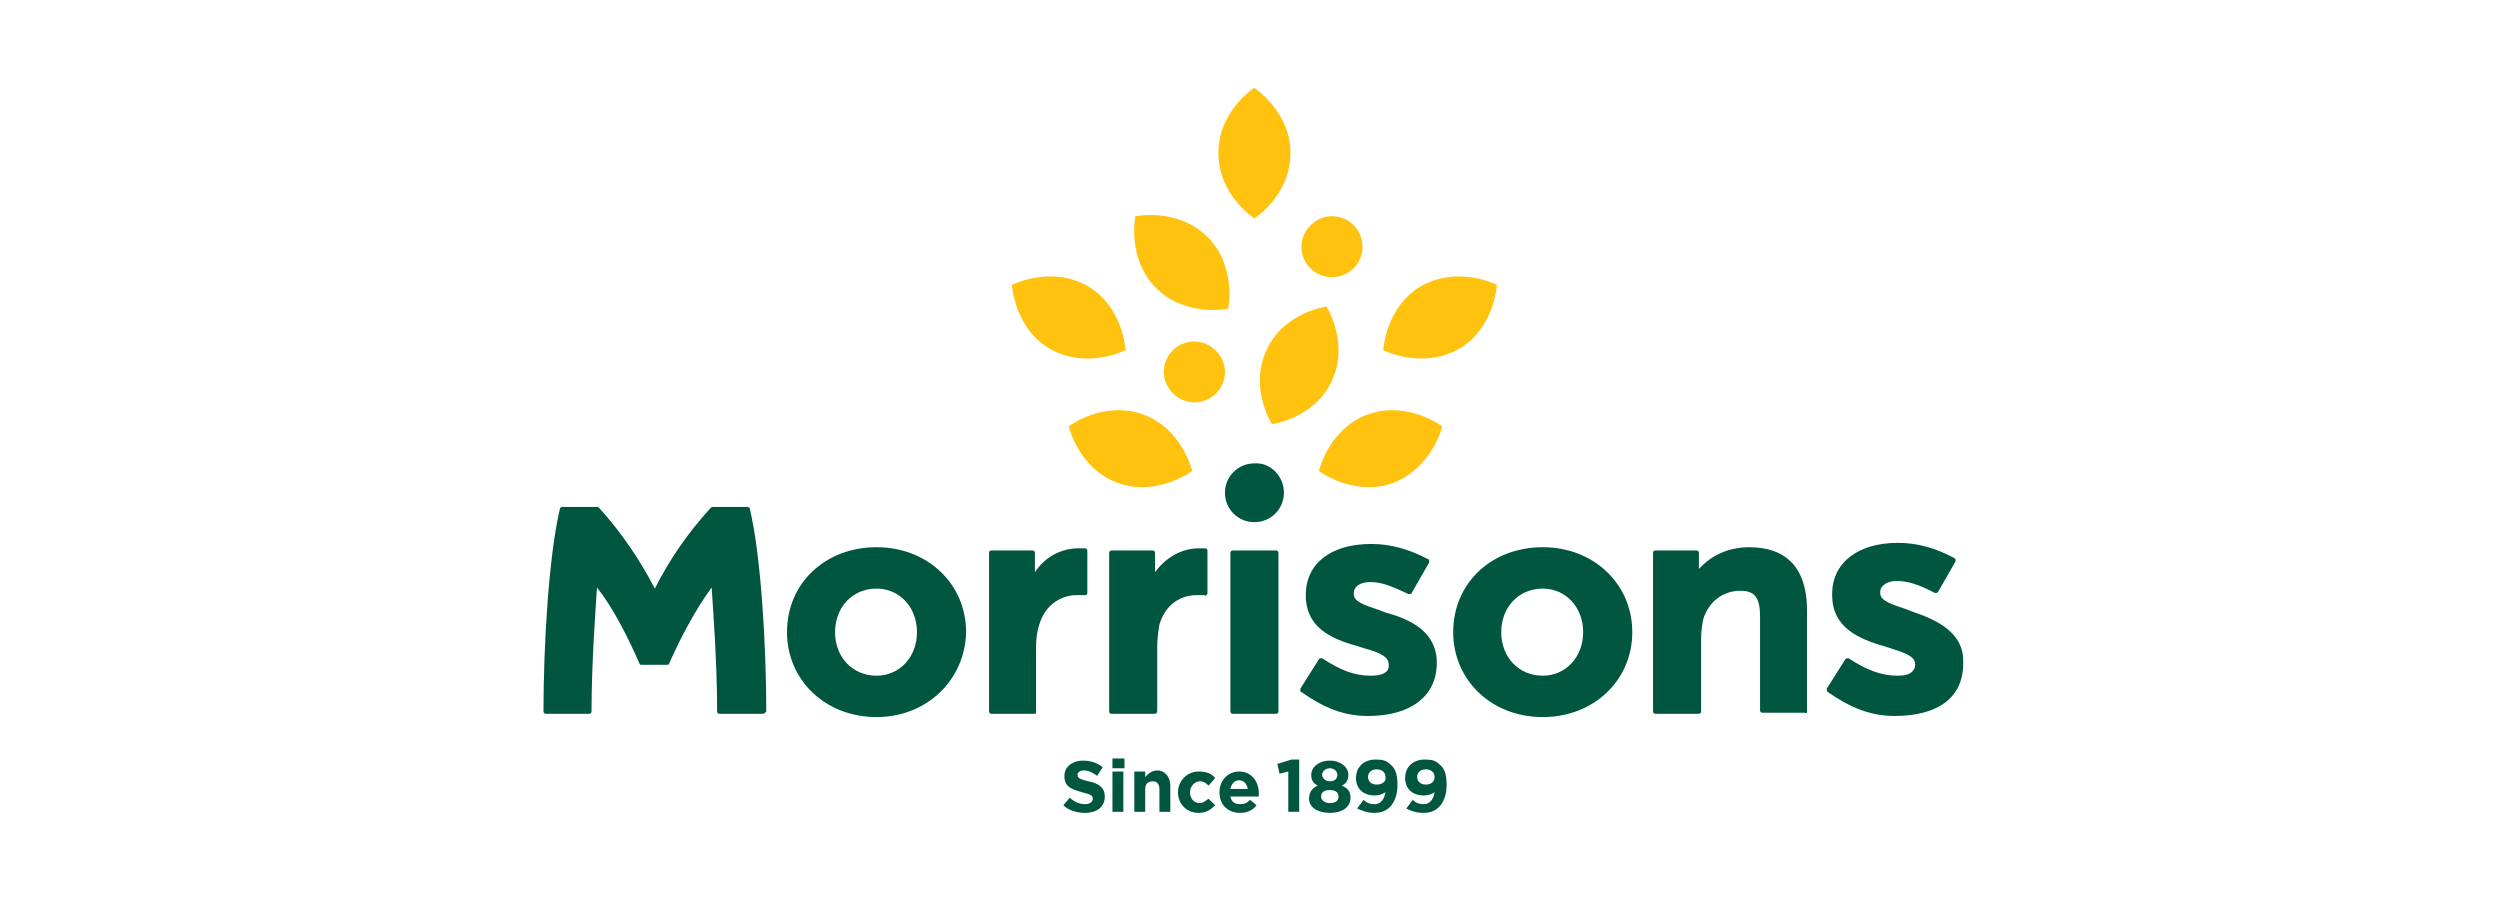 <svg width="322" height="117" viewBox="0 0 322 117" fill="none" xmlns="http://www.w3.org/2000/svg">
<rect width="322" height="117" fill="white"/>
<g clip-path="url(#clip0_28_10)">
<path d="M139.768 104.7C141.174 104.7 142.3 103.999 142.3 102.597C142.3 101.475 141.596 100.914 140.19 100.633C139.065 100.353 138.783 100.213 138.783 99.792C138.783 99.511 139.065 99.231 139.627 99.231C140.19 99.231 140.752 99.511 141.315 99.932L142.018 98.81C141.315 98.249 140.471 97.969 139.487 97.969C138.08 97.969 137.095 98.81 137.095 99.932C137.095 101.334 137.939 101.615 139.346 102.036C140.471 102.316 140.752 102.456 140.752 102.877C140.752 103.298 140.331 103.578 139.768 103.578C139.065 103.578 138.361 103.298 137.799 102.737L136.955 103.719C137.658 104.42 138.783 104.7 139.768 104.7ZM143.284 98.95H144.832V97.688H143.284V98.95ZM143.284 104.56H144.691V99.371H143.284V104.56ZM146.098 104.56H147.504V101.615C147.504 100.914 147.926 100.633 148.489 100.633C149.051 100.633 149.333 101.054 149.333 101.615V104.56H150.739V101.194C150.739 100.072 150.036 99.231 149.051 99.231C148.348 99.231 147.926 99.651 147.504 100.072V99.371H146.098V104.56ZM154.397 104.7C155.381 104.7 155.944 104.279 156.507 103.719L155.663 102.877C155.241 103.158 154.959 103.438 154.537 103.438C153.693 103.438 153.271 102.737 153.271 102.036C153.271 101.334 153.834 100.633 154.537 100.633C155.1 100.633 155.381 100.914 155.663 101.194L156.507 100.213C156.085 99.651 155.381 99.371 154.397 99.371C152.849 99.371 151.724 100.633 151.724 102.036C151.724 103.578 152.849 104.7 154.397 104.7ZM159.742 104.7C160.726 104.7 161.43 104.279 161.852 103.719L161.008 103.017C160.586 103.438 160.304 103.578 159.742 103.578C159.038 103.578 158.616 103.298 158.476 102.597H162.133V102.176C162.133 100.773 161.289 99.371 159.601 99.371C158.054 99.371 157.069 100.633 157.069 102.036C157.069 103.719 158.194 104.7 159.742 104.7ZM158.476 101.615C158.616 100.914 159.038 100.493 159.601 100.493C160.164 100.493 160.586 100.914 160.726 101.615H158.476ZM165.931 104.56H167.337V97.828H166.353L164.524 98.389L164.806 99.651L165.931 99.371V104.56ZM171.276 104.7C172.823 104.7 173.948 103.999 173.948 102.737C173.948 101.895 173.527 101.475 172.823 101.194C173.386 100.914 173.667 100.493 173.667 99.792C173.667 98.81 172.683 97.969 171.276 97.969C169.869 97.969 168.885 98.81 168.885 99.792C168.885 100.493 169.166 100.914 169.729 101.194C169.025 101.475 168.603 102.036 168.603 102.877C168.603 103.999 169.729 104.7 171.276 104.7ZM171.276 100.633C170.713 100.633 170.291 100.213 170.291 99.792C170.291 99.371 170.713 98.95 171.276 98.95C171.839 98.95 172.261 99.371 172.261 99.792C172.261 100.353 171.839 100.633 171.276 100.633ZM171.276 103.438C170.573 103.438 170.151 103.017 170.151 102.597C170.151 102.036 170.573 101.755 171.276 101.755C171.979 101.755 172.401 102.036 172.401 102.597C172.401 103.158 171.979 103.438 171.276 103.438ZM177.043 104.7C179.012 104.7 179.997 103.158 179.997 101.054C179.997 99.792 179.716 98.95 179.153 98.53C178.59 97.969 178.168 97.828 177.184 97.828C175.636 97.828 174.652 98.81 174.652 100.213C174.652 101.615 175.636 102.456 177.043 102.456C177.606 102.456 178.028 102.316 178.45 102.036C178.309 102.877 177.887 103.578 177.043 103.578C176.48 103.578 176.058 103.438 175.636 103.017L174.792 104.139C175.496 104.42 176.058 104.7 177.043 104.7ZM177.324 101.054C176.621 101.054 176.199 100.633 176.199 100.072C176.199 99.511 176.621 99.091 177.324 99.091C178.028 99.091 178.45 99.511 178.45 100.072C178.59 100.633 178.028 101.054 177.324 101.054ZM183.373 104.7C185.342 104.7 186.327 103.158 186.327 101.054C186.327 99.792 186.045 98.95 185.483 98.53C184.92 97.969 184.498 97.828 183.513 97.828C181.966 97.828 180.982 98.81 180.982 100.213C180.982 101.615 181.966 102.456 183.373 102.456C183.935 102.456 184.357 102.316 184.779 102.036C184.639 102.877 184.217 103.578 183.373 103.578C182.81 103.578 182.388 103.438 181.966 103.017L181.122 104.139C181.685 104.42 182.388 104.7 183.373 104.7ZM183.654 101.054C182.951 101.054 182.529 100.633 182.529 100.072C182.529 99.511 182.951 99.091 183.654 99.091C184.357 99.091 184.779 99.511 184.779 100.072C184.779 100.633 184.357 101.054 183.654 101.054ZM165.368 63.469C165.368 65.573 163.68 67.256 161.57 67.256C159.46 67.256 157.772 65.573 157.772 63.469C157.772 61.366 159.46 59.683 161.57 59.683C163.68 59.543 165.368 61.366 165.368 63.469ZM246.248 78.756C245.967 78.615 245.826 78.615 245.545 78.475C243.435 77.774 242.169 77.353 242.169 76.371V76.231C242.169 75.39 243.154 74.829 244.279 74.829C245.686 74.829 247.092 75.25 249.202 76.371H249.343C249.483 76.371 249.483 76.372 249.624 76.231L251.875 72.305V72.164C251.875 72.024 251.875 72.024 251.734 71.884C249.343 70.622 247.092 69.921 244.42 69.921C239.356 69.921 235.98 72.445 235.98 76.512V76.652C235.98 80.719 239.215 82.262 242.732 83.243C243.013 83.384 243.294 83.384 243.576 83.524C245.826 84.225 246.67 84.646 246.67 85.627V85.768C246.53 86.609 245.826 87.03 244.42 87.03C242.31 87.03 240.481 86.329 238.09 84.786H237.949C237.809 84.786 237.809 84.786 237.668 84.926L235.277 88.713V88.853C235.277 88.993 235.277 88.993 235.417 89.133C238.231 91.097 240.903 92.219 243.998 92.219C249.624 92.219 252.859 89.835 252.859 85.487V85.347C253 81.561 249.624 79.878 246.248 78.756ZM185.061 85.347C185.061 89.694 181.685 92.219 176.199 92.219C172.964 92.219 170.432 91.097 167.619 89.133C167.478 89.133 167.478 88.993 167.478 88.853V88.713L169.869 84.926C169.869 84.786 170.01 84.786 170.151 84.786H170.291C172.683 86.329 174.37 87.03 176.621 87.03C178.028 87.03 178.872 86.609 178.872 85.768V85.627C178.872 84.646 177.887 84.085 175.777 83.524C175.496 83.384 175.214 83.384 174.933 83.243C171.276 82.262 168.181 80.719 168.181 76.652C168.181 72.585 171.417 70.061 176.621 70.061C179.153 70.061 181.544 70.762 183.935 72.024C184.076 72.024 184.076 72.164 184.076 72.305V72.445L181.826 76.371C181.826 76.512 181.685 76.512 181.544 76.512H181.404C179.294 75.53 178.028 74.969 176.48 74.969C175.214 74.969 174.37 75.53 174.37 76.371V76.512C174.37 77.493 175.636 77.914 177.746 78.615C178.028 78.756 178.168 78.756 178.45 78.896C181.685 79.737 185.061 81.42 185.061 85.347ZM148.77 91.938H143.144C143.003 91.938 142.862 91.798 142.862 91.658V71.183C142.862 71.042 143.003 70.902 143.144 70.902H148.489C148.63 70.902 148.77 71.042 148.77 71.183V73.707C150.177 71.744 152.287 70.622 154.397 70.622H155.241C155.381 70.622 155.522 70.762 155.522 70.902V76.371C155.522 76.512 155.522 76.512 155.381 76.652C155.381 76.652 155.241 76.792 155.1 76.652H154.115C152.287 76.652 150.177 77.634 149.333 80.439C149.192 81.28 149.051 82.262 149.051 83.384V91.518C149.051 91.798 148.911 91.938 148.77 91.938ZM133.438 91.658V83.524C133.438 82.262 133.579 81.28 133.86 80.439C134.704 77.634 136.955 76.652 138.643 76.652H139.909C139.909 76.652 140.049 76.512 140.049 76.371V70.902C140.049 70.762 139.909 70.622 139.768 70.622H138.924C136.673 70.622 134.563 71.744 133.297 73.707V71.183C133.297 71.042 133.157 70.902 133.016 70.902H127.671C127.53 70.902 127.39 71.042 127.39 71.183V91.658C127.39 91.798 127.53 91.938 127.671 91.938H133.297C133.438 91.938 133.438 91.798 133.438 91.658ZM98.273 91.938H92.646C92.506 91.938 92.365 91.798 92.365 91.658C92.365 85.207 91.802 77.914 91.662 75.67C89.692 78.335 87.723 81.981 86.176 85.487C86.176 85.627 86.035 85.627 85.895 85.627H82.659C82.519 85.627 82.378 85.627 82.378 85.487C80.831 81.981 79.002 78.335 76.892 75.67C76.752 77.914 76.189 85.207 76.189 91.658C76.189 91.798 76.048 91.938 75.908 91.938H70.281C70.141 91.938 70 91.798 70 91.658C70 82.963 70.703 71.463 72.11 65.573C72.11 65.433 72.251 65.293 72.391 65.293H76.892C77.033 65.293 77.033 65.293 77.174 65.433C80.128 68.658 82.519 72.305 84.347 75.811C86.176 72.164 88.567 68.658 91.521 65.433C91.521 65.433 91.662 65.293 91.802 65.293H96.304C96.444 65.293 96.585 65.433 96.585 65.573C97.992 71.463 98.695 82.963 98.695 91.658C98.554 91.798 98.413 91.938 98.273 91.938ZM232.745 91.658V78.615C232.745 73.286 230.213 70.481 225.29 70.481C222.055 70.481 219.945 72.024 218.819 73.286V71.183C218.819 71.042 218.679 70.902 218.538 70.902H213.193C213.052 70.902 212.912 71.042 212.912 71.183V91.658C212.912 91.798 213.052 91.938 213.193 91.938H218.819C218.96 91.938 219.101 91.798 219.101 91.658V82.262C219.101 81.28 219.241 80.439 219.382 79.737C220.085 77.493 221.914 76.091 224.164 76.091C225.993 76.091 226.696 76.933 226.696 79.457V91.518C226.696 91.658 226.837 91.798 226.978 91.798H232.463C232.745 91.938 232.745 91.798 232.745 91.658ZM198.705 75.811C195.61 75.811 193.36 78.195 193.36 81.42C193.36 84.646 195.61 87.03 198.705 87.03C201.659 87.03 203.909 84.646 203.909 81.42C203.909 78.195 201.659 75.811 198.705 75.811ZM198.705 92.359C192.094 92.359 187.171 87.591 187.171 81.42C187.171 75.109 192.094 70.481 198.705 70.481C205.316 70.481 210.239 75.25 210.239 81.42C210.239 87.591 205.316 92.359 198.705 92.359ZM164.665 91.658V71.183C164.665 71.042 164.524 70.902 164.384 70.902H158.757C158.616 70.902 158.476 71.042 158.476 71.183V91.658C158.476 91.798 158.616 91.938 158.757 91.938H164.384C164.524 91.938 164.665 91.798 164.665 91.658ZM112.902 75.811C109.807 75.811 107.556 78.195 107.556 81.42C107.556 84.646 109.807 87.03 112.902 87.03C115.855 87.03 118.106 84.646 118.106 81.42C118.106 78.195 115.855 75.811 112.902 75.811ZM112.902 92.359C106.291 92.359 101.367 87.591 101.367 81.42C101.367 75.109 106.291 70.481 112.902 70.481C119.513 70.481 124.436 75.25 124.436 81.42C124.295 87.591 119.372 92.359 112.902 92.359Z" fill="#00563F"/>
<path d="M179.434 62.207C174.371 64.03 169.869 60.665 169.869 60.665C169.869 60.665 171.135 55.195 176.199 53.372C181.263 51.549 185.764 54.915 185.764 54.915C185.764 54.915 184.498 60.244 179.434 62.207ZM192.797 36.683C192.797 36.683 187.874 34.159 183.092 36.824C178.45 39.488 178.168 45.098 178.168 45.098C178.168 45.098 183.092 47.622 187.874 44.958C192.516 42.293 192.797 36.683 192.797 36.683ZM171.557 49.025C169.307 53.933 163.821 54.634 163.821 54.634C163.821 54.634 160.867 50.006 163.118 45.098C165.368 40.189 170.854 39.488 170.854 39.488C170.854 39.488 173.808 44.116 171.557 49.025ZM137.658 54.915C137.658 54.915 138.924 60.384 143.988 62.207C149.052 64.03 153.553 60.665 153.553 60.665C153.553 60.665 152.287 55.195 147.223 53.372C142.019 51.549 137.658 54.915 137.658 54.915ZM140.049 36.824C144.691 39.488 144.972 45.098 144.972 45.098C144.972 45.098 140.049 47.622 135.267 44.958C130.625 42.293 130.344 36.683 130.344 36.683C130.344 36.683 135.408 34.159 140.049 36.824ZM146.238 27.848C146.238 27.848 145.113 33.318 148.911 37.104C152.709 40.891 158.195 39.769 158.195 39.769C158.195 39.769 159.32 34.299 155.522 30.513C151.724 26.726 146.238 27.848 146.238 27.848ZM166.212 19.714C166.212 25.184 161.57 28.129 161.57 28.129C161.57 28.129 156.929 25.184 156.929 19.714C156.929 14.245 161.57 11.3 161.57 11.3C161.43 11.3 166.212 14.245 166.212 19.714ZM175.496 31.775C175.496 34.019 173.667 35.702 171.557 35.702C169.307 35.702 167.619 33.879 167.619 31.775C167.619 29.671 169.448 27.848 171.557 27.848C173.667 27.848 175.496 29.531 175.496 31.775ZM157.773 47.903C157.773 50.147 155.944 51.829 153.834 51.829C151.724 51.829 149.896 50.006 149.896 47.903C149.896 45.659 151.724 43.976 153.834 43.976C155.944 43.976 157.773 45.799 157.773 47.903Z" fill="#FFC20E"/>
</g>
<defs>
<clipPath id="clip0_28_10">
<rect width="183" height="94" fill="white" transform="translate(70 11)"/>
</clipPath>
</defs>
</svg>
